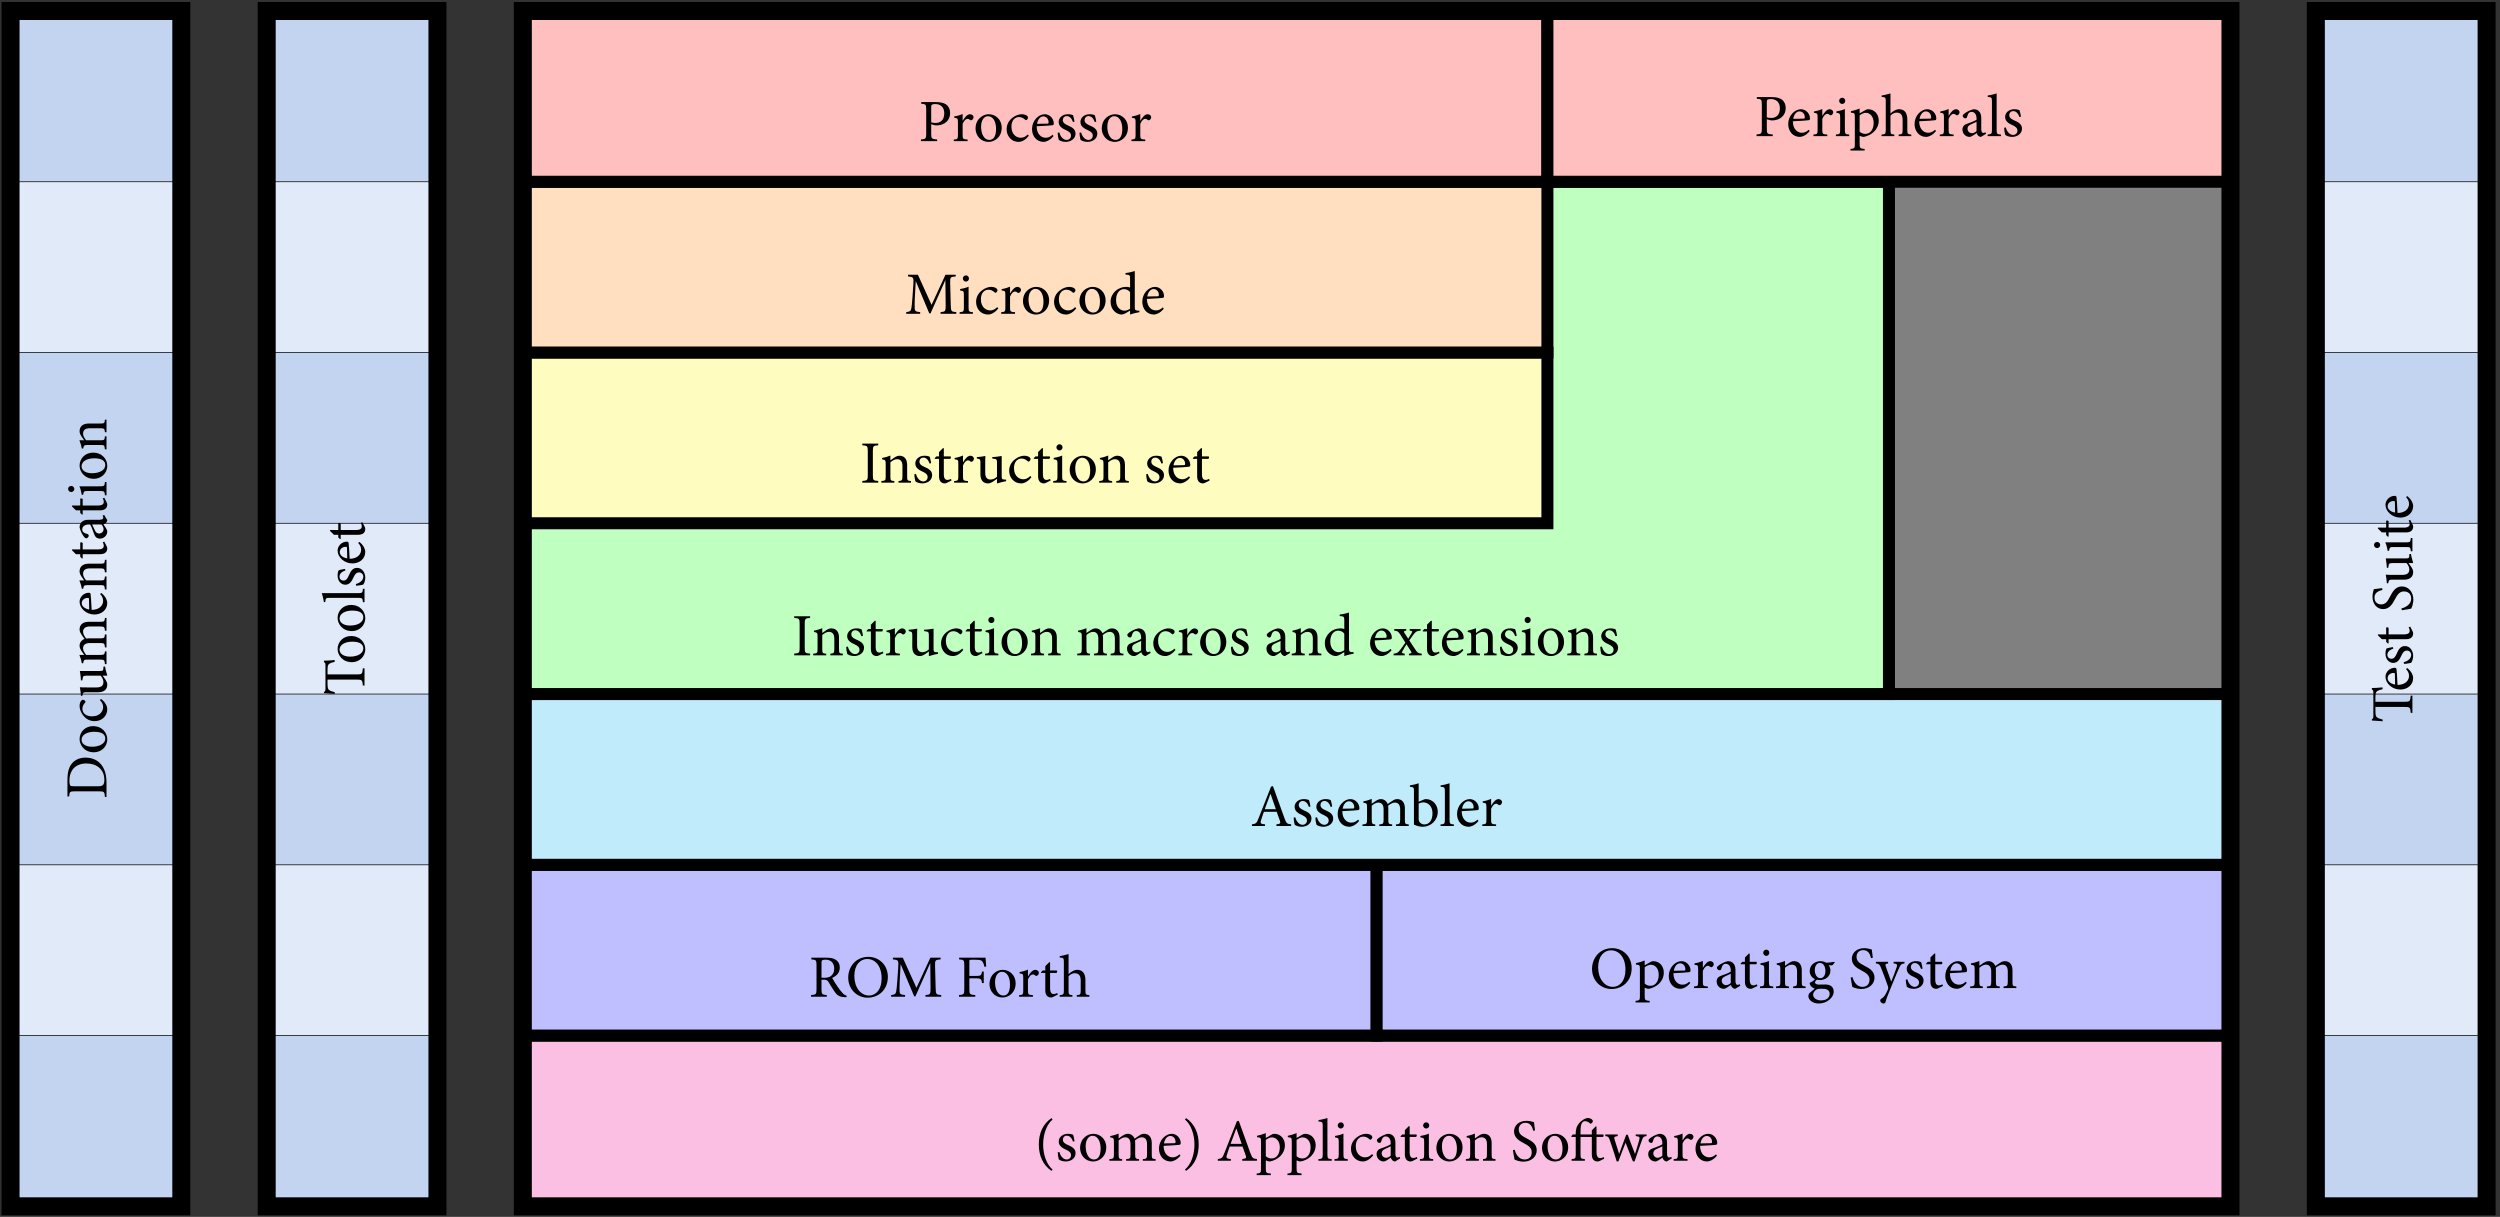 <?xml version="1.0" encoding="UTF-8"?>
<svg xmlns="http://www.w3.org/2000/svg" xmlns:xlink="http://www.w3.org/1999/xlink" width="415pt" height="202pt" viewBox="0 0 415 202" version="1.1">
<rect x="0" y="0" width="415" height="202" fill="#333333" stroke="none"/>
<defs>
<g>
<symbol overflow="visible" id="glyph0-0">
<path style="stroke:none;" d="M 4.984 0 L 4.984 -6.984 L 0 -6.984 L 0 0 Z M 4.188 -6.484 L 2.5 -3.938 L 0.797 -6.484 Z M 4.484 -0.953 L 2.797 -3.484 L 4.484 -6.031 Z M 0.797 -0.5 L 2.5 -3.047 L 4.188 -0.5 Z M 0.5 -6.031 L 2.188 -3.484 L 0.5 -0.953 Z M 0.5 -6.031 "/>
</symbol>
<symbol overflow="visible" id="glyph0-1">
<path style="stroke:none;" d="M 2.984 1.469 C 2 0.625 1.422 -0.984 1.422 -2.688 C 1.422 -4.406 2 -6 2.984 -6.844 L 2.812 -7.078 C 1.359 -6.094 0.703 -4.5 0.703 -2.719 L 0.703 -2.703 C 0.703 -0.891 1.359 0.703 2.812 1.688 Z M 2.984 1.469 "/>
</symbol>
<symbol overflow="visible" id="glyph0-2">
<path style="stroke:none;" d="M 3.188 -3.234 C 3.156 -3.484 3.047 -4.078 2.953 -4.297 C 2.766 -4.391 2.5 -4.469 2.078 -4.469 C 1.172 -4.469 0.562 -3.875 0.562 -3.188 C 0.562 -2.422 1.219 -2.078 1.812 -1.812 C 2.312 -1.578 2.609 -1.344 2.609 -0.906 C 2.609 -0.484 2.266 -0.203 1.891 -0.203 C 1.297 -0.203 0.844 -0.781 0.672 -1.453 L 0.406 -1.391 C 0.406 -1.031 0.516 -0.359 0.578 -0.219 C 0.75 -0.062 1.203 0.125 1.719 0.125 C 2.516 0.125 3.359 -0.344 3.359 -1.25 C 3.359 -1.938 2.844 -2.297 2.094 -2.609 C 1.656 -2.797 1.25 -3.031 1.25 -3.469 C 1.25 -3.875 1.516 -4.156 1.906 -4.156 C 2.391 -4.156 2.734 -3.766 2.938 -3.172 Z M 3.188 -3.234 "/>
</symbol>
<symbol overflow="visible" id="glyph0-3">
<path style="stroke:none;" d="M 2.562 -4.469 C 1.641 -4.469 0.375 -3.734 0.375 -2.078 C 0.375 -0.984 1.188 0.125 2.547 0.125 C 3.531 0.125 4.719 -0.641 4.719 -2.25 C 4.719 -3.484 3.797 -4.469 2.562 -4.469 Z M 2.438 -4.141 C 3.312 -4.141 3.781 -3.188 3.781 -2.031 C 3.781 -0.672 3.281 -0.203 2.656 -0.203 C 1.828 -0.203 1.297 -1.141 1.297 -2.406 C 1.297 -3.531 1.828 -4.141 2.438 -4.141 Z M 2.438 -4.141 "/>
</symbol>
<symbol overflow="visible" id="glyph0-4">
<path style="stroke:none;" d="M 7.938 0 L 7.938 -0.266 C 7.359 -0.312 7.297 -0.359 7.297 -1.031 L 7.297 -2.953 C 7.297 -3.922 6.797 -4.469 6.031 -4.469 C 5.734 -4.469 5.484 -4.359 5.281 -4.219 C 5.031 -4.062 4.734 -3.875 4.453 -3.656 C 4.234 -4.172 3.812 -4.469 3.328 -4.469 C 3.016 -4.469 2.781 -4.359 2.516 -4.203 C 2.219 -4.016 2 -3.844 1.797 -3.703 L 1.797 -4.5 C 1.344 -4.312 0.844 -4.172 0.406 -4.094 L 0.406 -3.875 C 0.984 -3.781 1.016 -3.734 1.016 -3.094 L 1.016 -1.031 C 1.016 -0.375 0.922 -0.312 0.266 -0.266 L 0.266 0 L 2.375 0 L 2.375 -0.266 C 1.891 -0.312 1.797 -0.375 1.797 -1.031 L 1.797 -3.375 C 2.094 -3.625 2.5 -3.891 2.875 -3.891 C 3.5 -3.891 3.766 -3.469 3.766 -2.734 L 3.766 -1.031 C 3.766 -0.375 3.672 -0.312 3.047 -0.266 L 3.047 0 L 5.188 0 L 5.188 -0.266 C 4.641 -0.312 4.547 -0.375 4.547 -1 L 4.547 -2.953 C 4.547 -3.125 4.531 -3.25 4.516 -3.375 C 4.891 -3.672 5.281 -3.891 5.625 -3.891 C 6.266 -3.891 6.516 -3.438 6.516 -2.734 L 6.516 -1.062 C 6.516 -0.359 6.406 -0.312 5.812 -0.266 L 5.812 0 Z M 7.938 0 "/>
</symbol>
<symbol overflow="visible" id="glyph0-5">
<path style="stroke:none;" d="M 3.781 -1.062 C 3.422 -0.719 3.047 -0.562 2.641 -0.562 C 1.938 -0.562 1.156 -1.109 1.141 -2.469 C 2.344 -2.516 3.594 -2.609 3.766 -2.641 C 3.953 -2.688 3.984 -2.766 3.984 -2.953 C 3.984 -3.734 3.312 -4.469 2.5 -4.469 L 2.484 -4.469 C 1.969 -4.469 1.438 -4.203 1.031 -3.75 C 0.625 -3.297 0.375 -2.688 0.375 -2 C 0.375 -0.875 1.094 0.125 2.312 0.125 C 2.625 0.125 3.312 -0.062 3.938 -0.844 Z M 2.25 -4.109 C 2.797 -4.109 3.141 -3.625 3.125 -3.109 C 3.125 -2.953 3.078 -2.906 2.891 -2.906 C 2.312 -2.891 1.75 -2.875 1.203 -2.875 C 1.344 -3.688 1.797 -4.109 2.25 -4.109 Z M 2.25 -4.109 "/>
</symbol>
<symbol overflow="visible" id="glyph0-6">
<path style="stroke:none;" d="M 2.734 -2.703 C 2.734 -4.5 2.109 -6.078 0.641 -7.078 L 0.453 -6.844 C 1.453 -6.016 2.031 -4.406 2.031 -2.688 C 2.031 -0.984 1.469 0.625 0.453 1.469 L 0.641 1.688 C 2.125 0.672 2.734 -0.891 2.734 -2.688 Z M 2.734 -2.703 "/>
</symbol>
<symbol overflow="visible" id="glyph0-7">
<path style="stroke:none;" d="M 6.703 0 L 6.703 -0.281 C 6.062 -0.344 5.922 -0.422 5.609 -1.281 C 4.969 -3.016 4.312 -4.922 3.688 -6.625 L 3.375 -6.547 L 1.312 -1.312 C 0.984 -0.422 0.844 -0.375 0.203 -0.281 L 0.203 0 L 2.375 0 L 2.375 -0.281 C 1.609 -0.344 1.531 -0.453 1.75 -1.078 C 1.875 -1.5 2.031 -1.906 2.188 -2.359 L 4.312 -2.359 C 4.531 -1.75 4.719 -1.219 4.859 -0.828 C 4.984 -0.438 4.891 -0.359 4.266 -0.281 L 4.266 0 Z M 4.172 -2.797 L 2.328 -2.797 C 2.641 -3.609 2.953 -4.484 3.266 -5.328 L 3.297 -5.328 Z M 4.172 -2.797 "/>
</symbol>
<symbol overflow="visible" id="glyph0-8">
<path style="stroke:none;" d="M 1.688 -3.781 L 1.688 -4.578 C 1.219 -4.391 0.656 -4.219 0.234 -4.141 L 0.234 -3.906 C 0.859 -3.828 0.891 -3.812 0.891 -3.156 L 0.891 1.344 C 0.891 2 0.812 2.062 0.172 2.125 L 0.172 2.391 L 2.516 2.391 L 2.516 2.125 C 1.75 2.062 1.688 2 1.688 1.25 L 1.688 -0.062 C 1.812 0.016 2.078 0.109 2.375 0.125 C 3.672 -0.125 4.859 -1.094 4.859 -2.594 C 4.859 -3.562 4.203 -4.469 3.094 -4.469 C 2.969 -4.469 2.781 -4.422 2.609 -4.312 Z M 1.688 -3.453 C 1.953 -3.656 2.359 -3.875 2.688 -3.875 C 3.406 -3.875 4.016 -3.281 4.016 -2.203 C 4.016 -1.094 3.453 -0.375 2.625 -0.375 C 2.266 -0.375 1.906 -0.531 1.688 -0.75 Z M 1.688 -3.453 "/>
</symbol>
<symbol overflow="visible" id="glyph0-9">
<path style="stroke:none;" d="M 2.375 0 L 2.375 -0.266 C 1.734 -0.312 1.656 -0.375 1.656 -1.031 L 1.656 -7.094 C 1.312 -6.984 0.703 -6.812 0.172 -6.75 L 0.172 -6.516 C 0.812 -6.453 0.875 -6.438 0.875 -5.75 L 0.875 -1.031 C 0.875 -0.375 0.781 -0.312 0.156 -0.266 L 0.156 0 Z M 2.375 0 "/>
</symbol>
<symbol overflow="visible" id="glyph0-10">
<path style="stroke:none;" d="M 1.344 -5.344 C 1.641 -5.344 1.859 -5.578 1.859 -5.859 C 1.859 -6.156 1.641 -6.375 1.359 -6.375 C 1.094 -6.375 0.844 -6.156 0.844 -5.859 C 0.844 -5.578 1.094 -5.344 1.344 -5.344 Z M 2.516 0 L 2.516 -0.266 C 1.875 -0.312 1.797 -0.375 1.797 -1.062 L 1.797 -4.5 C 1.375 -4.312 0.891 -4.188 0.391 -4.109 L 0.391 -3.875 C 0.984 -3.781 1.016 -3.734 1.016 -3.109 L 1.016 -1.062 C 1.016 -0.375 0.953 -0.312 0.312 -0.266 L 0.312 0 Z M 2.516 0 "/>
</symbol>
<symbol overflow="visible" id="glyph0-11">
<path style="stroke:none;" d="M 3.891 -1.109 C 3.422 -0.672 3.109 -0.562 2.688 -0.562 C 2.109 -0.562 1.172 -1.016 1.172 -2.406 C 1.172 -3.453 1.75 -4 2.406 -4 C 2.766 -4 3.109 -3.875 3.406 -3.594 C 3.484 -3.516 3.531 -3.484 3.594 -3.484 C 3.703 -3.484 3.922 -3.703 3.922 -3.906 C 3.922 -4.016 3.891 -4.094 3.766 -4.203 C 3.609 -4.344 3.281 -4.469 2.875 -4.469 L 2.859 -4.469 C 2.5 -4.469 1.891 -4.312 1.375 -3.906 C 0.703 -3.406 0.375 -2.734 0.375 -1.969 C 0.375 -0.891 1.109 0.125 2.375 0.125 C 2.953 0.125 3.625 -0.312 4.062 -0.891 Z M 3.891 -1.109 "/>
</symbol>
<symbol overflow="visible" id="glyph0-12">
<path style="stroke:none;" d="M 4.312 -0.391 L 4.219 -0.641 C 4.109 -0.594 3.984 -0.531 3.859 -0.531 C 3.688 -0.531 3.516 -0.688 3.516 -1.141 L 3.516 -2.984 C 3.516 -3.516 3.406 -3.906 3.062 -4.203 C 2.844 -4.391 2.547 -4.469 2.25 -4.469 C 1.672 -4.359 1.016 -3.984 0.75 -3.781 C 0.562 -3.641 0.438 -3.516 0.438 -3.375 C 0.438 -3.141 0.688 -2.953 0.875 -2.953 C 1 -2.953 1.109 -3.016 1.156 -3.188 C 1.234 -3.484 1.328 -3.703 1.453 -3.844 C 1.562 -3.953 1.703 -4.031 1.891 -4.031 C 2.406 -4.031 2.734 -3.625 2.734 -2.906 L 2.734 -2.734 C 2.516 -2.547 1.797 -2.281 1.203 -2.078 C 0.641 -1.891 0.391 -1.578 0.391 -1.094 C 0.391 -0.469 0.875 0.125 1.578 0.125 C 1.891 0.125 2.359 -0.25 2.766 -0.516 C 2.812 -0.344 2.875 -0.203 3 -0.078 C 3.109 0.031 3.312 0.125 3.469 0.125 Z M 2.734 -0.844 C 2.547 -0.641 2.203 -0.484 1.938 -0.484 C 1.641 -0.484 1.234 -0.734 1.234 -1.234 C 1.234 -1.609 1.453 -1.797 1.844 -1.969 C 2.047 -2.078 2.531 -2.281 2.734 -2.391 Z M 2.734 -0.844 "/>
</symbol>
<symbol overflow="visible" id="glyph0-13">
<path style="stroke:none;" d="M 2.969 -0.359 L 2.875 -0.625 C 2.75 -0.547 2.516 -0.453 2.266 -0.453 C 2.016 -0.453 1.688 -0.594 1.688 -1.406 L 1.688 -3.953 L 2.75 -3.953 C 2.875 -4.031 2.906 -4.25 2.812 -4.359 L 1.688 -4.359 L 1.688 -5.719 L 1.547 -5.734 L 0.891 -5.078 L 0.891 -4.359 L 0.453 -4.359 L 0.172 -4.062 L 0.203 -3.953 L 0.891 -3.953 L 0.891 -1.062 C 0.891 -0.281 1.25 0.125 1.875 0.125 C 1.969 0.125 2.125 0.078 2.297 -0.016 Z M 2.969 -0.359 "/>
</symbol>
<symbol overflow="visible" id="glyph0-14">
<path style="stroke:none;" d="M 5.219 0 L 5.219 -0.266 C 4.641 -0.312 4.578 -0.359 4.578 -1.031 L 4.578 -2.953 C 4.578 -3.922 4.094 -4.469 3.297 -4.469 C 3.016 -4.469 2.75 -4.359 2.469 -4.172 C 2.219 -4 2 -3.859 1.797 -3.703 L 1.797 -4.5 C 1.359 -4.312 0.891 -4.188 0.422 -4.094 L 0.422 -3.875 C 0.953 -3.766 1.016 -3.734 1.016 -3.094 L 1.016 -1.031 C 1.016 -0.375 0.969 -0.328 0.297 -0.266 L 0.297 0 L 2.453 0 L 2.453 -0.266 C 1.859 -0.312 1.797 -0.359 1.797 -1.031 L 1.797 -3.375 C 2.109 -3.641 2.5 -3.891 2.891 -3.891 C 3.562 -3.891 3.797 -3.438 3.797 -2.75 L 3.797 -1.094 C 3.797 -0.406 3.734 -0.312 3.141 -0.266 L 3.141 0 Z M 5.219 0 "/>
</symbol>
<symbol overflow="visible" id="glyph0-15">
<path style="stroke:none;" d="M 4.078 -5.031 C 4 -5.656 3.953 -6.047 3.906 -6.406 C 3.531 -6.516 3.109 -6.625 2.656 -6.625 C 1.359 -6.625 0.594 -5.812 0.594 -4.859 C 0.594 -3.734 1.609 -3.234 2.25 -2.891 C 2.984 -2.5 3.531 -2.141 3.531 -1.406 C 3.531 -0.672 3.094 -0.203 2.344 -0.203 C 1.312 -0.203 0.859 -1.219 0.703 -1.828 L 0.406 -1.75 C 0.484 -1.281 0.609 -0.422 0.672 -0.203 C 0.781 -0.156 0.922 -0.078 1.172 0 C 1.422 0.062 1.75 0.156 2.156 0.156 C 3.484 0.156 4.359 -0.688 4.359 -1.734 C 4.359 -2.859 3.422 -3.312 2.641 -3.734 C 1.859 -4.125 1.375 -4.469 1.375 -5.203 C 1.375 -5.734 1.719 -6.297 2.484 -6.297 C 3.344 -6.297 3.625 -5.609 3.781 -4.969 Z M 4.078 -5.031 "/>
</symbol>
<symbol overflow="visible" id="glyph0-16">
<path style="stroke:none;" d="M 5.734 -0.344 L 5.656 -0.609 C 5.516 -0.531 5.297 -0.438 5.031 -0.438 C 4.781 -0.438 4.453 -0.594 4.453 -1.406 L 4.453 -3.953 L 5.516 -3.953 C 5.641 -4.031 5.672 -4.25 5.578 -4.359 L 4.453 -4.359 L 4.453 -5.672 L 4.312 -5.703 L 3.672 -5.031 L 3.672 -4.359 L 1.797 -4.359 L 1.797 -4.609 C 1.781 -5.609 1.891 -6.047 2.031 -6.266 C 2.156 -6.469 2.344 -6.562 2.578 -6.562 C 2.844 -6.562 3.156 -6.406 3.344 -6.219 C 3.422 -6.125 3.5 -6.125 3.578 -6.188 C 3.672 -6.25 3.766 -6.344 3.812 -6.438 C 3.875 -6.562 3.844 -6.688 3.734 -6.797 C 3.594 -6.953 3.359 -7.078 2.984 -7.094 C 2.625 -7.047 2.281 -6.875 1.906 -6.562 C 1.344 -6.125 1.172 -5.609 1.109 -5.375 C 1.047 -5.156 1 -4.906 1 -4.594 L 1 -4.359 L 0.516 -4.359 L 0.266 -4.062 L 0.312 -3.953 L 1 -3.953 L 1 -1.031 C 1 -0.406 0.938 -0.328 0.312 -0.266 L 0.312 0 L 2.516 0 L 2.516 -0.266 C 1.859 -0.312 1.797 -0.406 1.797 -1.047 L 1.797 -3.953 L 3.672 -3.953 L 3.672 -1.062 C 3.672 -0.266 4.016 0.125 4.641 0.125 C 4.75 0.125 4.891 0.078 5.062 0 Z M 5.734 -0.344 "/>
</symbol>
<symbol overflow="visible" id="glyph0-17">
<path style="stroke:none;" d="M 6.938 -4.359 L 5.141 -4.359 L 5.141 -4.094 C 5.781 -4 5.859 -3.953 5.719 -3.438 C 5.531 -2.703 5.25 -1.828 5.031 -1.141 L 5.016 -1.141 C 4.594 -2.219 4.188 -3.266 3.812 -4.312 L 3.562 -4.312 C 3.141 -3.156 2.766 -2.141 2.406 -1.172 L 2.375 -1.172 C 2.141 -1.938 1.891 -2.734 1.641 -3.484 C 1.5 -3.953 1.562 -4 2.156 -4.094 L 2.156 -4.359 L 0.094 -4.359 L 0.094 -4.094 C 0.562 -4.031 0.641 -3.969 0.828 -3.453 C 1.25 -2.25 1.609 -1.078 1.984 0.109 L 2.266 0.109 C 2.656 -1 3.078 -1.984 3.453 -2.984 C 3.859 -1.938 4.266 -0.969 4.672 0.109 L 4.953 0.109 C 5.406 -1.234 5.859 -2.562 6.156 -3.359 C 6.344 -3.906 6.438 -4.031 6.938 -4.094 Z M 6.938 -4.359 "/>
</symbol>
<symbol overflow="visible" id="glyph0-18">
<path style="stroke:none;" d="M 1.797 -3.406 L 1.797 -4.5 C 1.328 -4.297 0.891 -4.172 0.406 -4.094 L 0.406 -3.875 C 0.984 -3.797 1.016 -3.766 1.016 -3.094 L 1.016 -1.031 C 1.016 -0.375 0.953 -0.312 0.328 -0.266 L 0.328 0 L 2.625 0 L 2.625 -0.266 C 1.859 -0.312 1.797 -0.375 1.797 -1.031 L 1.797 -2.859 C 2.031 -3.422 2.344 -3.703 2.609 -3.703 C 2.766 -3.703 2.875 -3.656 3.031 -3.516 C 3.094 -3.453 3.172 -3.438 3.297 -3.484 C 3.484 -3.578 3.609 -3.781 3.609 -3.984 C 3.609 -4.203 3.375 -4.469 3.031 -4.469 C 2.547 -4.469 2.125 -3.922 1.828 -3.406 Z M 1.797 -3.406 "/>
</symbol>
<symbol overflow="visible" id="glyph0-19">
<path style="stroke:none;" d="M 6.297 -0.172 C 6.078 -0.234 5.828 -0.344 5.578 -0.641 C 5.328 -0.906 5.125 -1.172 4.766 -1.688 C 4.469 -2.141 4.047 -2.797 3.875 -3.125 C 4.609 -3.453 5.141 -3.984 5.141 -4.828 C 5.141 -5.438 4.891 -5.875 4.469 -6.141 C 4.109 -6.391 3.625 -6.484 2.891 -6.484 L 0.422 -6.484 L 0.422 -6.203 C 1.203 -6.125 1.281 -6.094 1.281 -5.25 L 1.281 -1.25 C 1.281 -0.406 1.203 -0.344 0.375 -0.281 L 0.375 0 L 2.984 0 L 2.984 -0.281 C 2.203 -0.344 2.109 -0.406 2.109 -1.25 L 2.109 -2.828 L 2.438 -2.828 C 2.938 -2.828 3.109 -2.719 3.281 -2.438 C 3.578 -1.938 3.938 -1.328 4.281 -0.844 C 4.734 -0.188 5.141 0.031 5.906 0.062 C 6.016 0.078 6.125 0.078 6.25 0.078 Z M 2.109 -3.156 L 2.109 -5.609 C 2.109 -5.891 2.141 -6 2.219 -6.047 C 2.297 -6.109 2.469 -6.156 2.766 -6.156 C 3.516 -6.156 4.219 -5.75 4.219 -4.672 C 4.219 -4.141 4.062 -3.734 3.672 -3.438 C 3.422 -3.234 3.094 -3.156 2.594 -3.156 Z M 2.109 -3.156 "/>
</symbol>
<symbol overflow="visible" id="glyph0-20">
<path style="stroke:none;" d="M 3.797 -6.625 C 1.688 -6.625 0.438 -4.969 0.438 -3.172 C 0.438 -1.25 1.875 0.156 3.672 0.156 C 5.5 0.156 7.016 -1.172 7.016 -3.312 C 7.016 -5.328 5.484 -6.625 3.797 -6.625 Z M 3.578 -6.266 C 4.891 -6.266 5.984 -5.156 5.984 -3.047 C 5.984 -1.141 5 -0.203 3.891 -0.203 C 2.484 -0.203 1.453 -1.578 1.453 -3.453 C 1.453 -5.328 2.469 -6.266 3.578 -6.266 Z M 3.578 -6.266 "/>
</symbol>
<symbol overflow="visible" id="glyph0-21">
<path style="stroke:none;" d="M 8.578 0 L 8.578 -0.281 C 7.719 -0.344 7.688 -0.406 7.656 -1.469 L 7.562 -5.078 C 7.531 -6.094 7.594 -6.125 8.484 -6.203 L 8.484 -6.484 L 6.781 -6.484 L 4.469 -1.484 L 2.203 -6.484 L 0.562 -6.484 L 0.562 -6.203 C 1.469 -6.109 1.531 -6.078 1.438 -4.781 L 1.297 -2.703 C 1.219 -1.656 1.172 -1.219 1.109 -0.875 C 1.031 -0.453 0.844 -0.344 0.266 -0.281 L 0.266 0 L 2.578 0 L 2.578 -0.281 C 1.906 -0.344 1.688 -0.422 1.672 -0.891 C 1.656 -1.297 1.656 -1.719 1.688 -2.547 L 1.844 -5.391 L 1.859 -5.391 L 4.094 -0.062 L 4.297 -0.062 L 6.734 -5.531 L 6.766 -5.531 L 6.812 -1.469 C 6.812 -0.406 6.781 -0.344 5.969 -0.281 L 5.969 0 Z M 8.578 0 "/>
</symbol>
<symbol overflow="visible" id="glyph0-22">
<path style="stroke:none;" d="M 4.922 -5.016 C 4.875 -5.5 4.828 -6.125 4.812 -6.484 L 0.422 -6.484 L 0.422 -6.203 C 1.203 -6.141 1.281 -6.094 1.281 -5.234 L 1.281 -1.25 C 1.281 -0.406 1.203 -0.344 0.406 -0.281 L 0.406 0 L 3.109 0 L 3.109 -0.281 C 2.203 -0.344 2.125 -0.406 2.125 -1.25 L 2.125 -3.062 L 3.156 -3.062 C 4.062 -3.062 4.109 -2.953 4.234 -2.266 L 4.516 -2.266 L 4.516 -4.188 L 4.234 -4.188 C 4.109 -3.531 4.062 -3.453 3.156 -3.453 L 2.125 -3.453 L 2.125 -5.828 C 2.125 -6.109 2.156 -6.141 2.453 -6.141 L 3.203 -6.141 C 3.969 -6.141 4.172 -6.047 4.344 -5.766 C 4.469 -5.578 4.531 -5.375 4.625 -4.969 Z M 4.922 -5.016 "/>
</symbol>
<symbol overflow="visible" id="glyph0-23">
<path style="stroke:none;" d="M 5.109 0 L 5.109 -0.266 C 4.531 -0.312 4.453 -0.375 4.453 -1.031 L 4.453 -2.766 C 4.453 -3.969 3.891 -4.469 3.078 -4.469 C 2.547 -4.469 2.016 -4.109 1.656 -3.75 L 1.656 -7.094 C 1.266 -6.984 0.672 -6.812 0.188 -6.75 L 0.188 -6.516 C 0.844 -6.453 0.875 -6.406 0.875 -5.781 L 0.875 -1.031 C 0.875 -0.375 0.781 -0.312 0.188 -0.266 L 0.172 0 L 2.297 0 L 2.297 -0.266 C 1.703 -0.312 1.656 -0.391 1.656 -1.031 L 1.656 -3.406 C 1.938 -3.719 2.312 -3.906 2.688 -3.906 C 3.359 -3.906 3.672 -3.5 3.672 -2.688 L 3.672 -1.031 C 3.672 -0.375 3.594 -0.312 3.016 -0.266 L 3.016 0 Z M 5.109 0 "/>
</symbol>
<symbol overflow="visible" id="glyph0-24">
<path style="stroke:none;" d="M 4.609 -4.359 C 4.25 -4.297 3.734 -4.234 3.266 -4.203 C 2.953 -4.391 2.625 -4.469 2.297 -4.469 C 1.531 -4.469 0.516 -3.953 0.516 -2.828 C 0.516 -2.141 0.938 -1.672 1.391 -1.484 C 1.219 -1.281 0.906 -1.031 0.516 -0.875 C 0.5 -0.781 0.531 -0.594 0.625 -0.453 C 0.75 -0.25 1 -0.016 1.359 0.094 C 1.109 0.281 0.734 0.594 0.531 0.781 C 0.375 0.938 0.297 1.125 0.297 1.344 C 0.297 1.906 0.906 2.562 2.031 2.562 C 3.344 2.562 4.5 1.594 4.5 0.594 C 4.5 -0.391 3.703 -0.594 3.078 -0.594 C 2.734 -0.594 2.391 -0.578 2.031 -0.578 C 1.578 -0.578 1.391 -0.766 1.391 -0.953 C 1.391 -1.094 1.562 -1.281 1.688 -1.375 C 1.859 -1.344 2.047 -1.328 2.203 -1.328 C 3.047 -1.328 3.953 -1.844 3.953 -2.922 C 3.953 -3.266 3.828 -3.594 3.656 -3.797 L 4.219 -3.766 C 4.375 -3.859 4.578 -4.109 4.672 -4.281 Z M 2.188 -4.172 C 2.766 -4.172 3.125 -3.609 3.125 -2.828 C 3.125 -2.047 2.734 -1.656 2.297 -1.641 C 1.75 -1.641 1.359 -2.203 1.359 -2.984 C 1.359 -3.75 1.766 -4.172 2.188 -4.172 Z M 2.406 0.109 C 2.844 0.109 3.125 0.141 3.375 0.234 C 3.656 0.359 3.828 0.609 3.828 0.953 C 3.828 1.562 3.344 2.047 2.391 2.047 C 1.656 2.047 1.078 1.641 1.078 1.094 C 1.078 0.812 1.281 0.531 1.531 0.312 C 1.719 0.172 1.938 0.109 2.406 0.109 Z M 2.406 0.109 "/>
</symbol>
<symbol overflow="visible" id="glyph0-25">
<path style="stroke:none;" d="M 4.766 -4.359 L 2.953 -4.359 L 2.953 -4.094 C 3.531 -4.031 3.594 -3.906 3.484 -3.531 C 3.281 -2.906 2.844 -1.734 2.562 -1.062 L 1.672 -3.547 C 1.531 -3.922 1.578 -4.031 2.047 -4.094 L 2.031 -4.359 L 0.016 -4.359 L 0.016 -4.094 C 0.562 -4.031 0.656 -3.891 0.875 -3.344 C 1.172 -2.641 1.609 -1.438 2.016 -0.297 C 2.078 -0.125 2.078 0 2.031 0.156 C 1.984 0.281 1.906 0.484 1.719 0.844 C 1.484 1.281 1.297 1.531 0.984 1.719 C 0.812 1.828 0.734 1.922 0.734 2.078 C 0.734 2.328 1 2.562 1.281 2.562 C 1.422 2.562 1.562 2.516 1.609 2.312 C 1.75 1.781 1.969 1.219 2.625 -0.375 C 3.312 -2.031 3.625 -2.844 3.891 -3.375 C 4.156 -3.938 4.234 -4.016 4.766 -4.094 Z M 4.766 -4.359 "/>
</symbol>
<symbol overflow="visible" id="glyph0-26">
<path style="stroke:none;" d="M 1.516 -4.031 L 1.516 -7.094 C 1.141 -6.953 0.531 -6.812 0.062 -6.75 L 0.062 -6.516 C 0.703 -6.453 0.734 -6.406 0.734 -5.766 L 0.734 -0.234 C 1.281 0.016 1.781 0.125 2.188 0.125 C 3.516 0.125 4.688 -0.922 4.688 -2.375 C 4.688 -3.562 3.797 -4.469 2.734 -4.469 C 2.609 -4.469 2.484 -4.453 2.328 -4.375 Z M 1.516 -3.734 C 1.688 -3.828 2.016 -3.922 2.297 -3.922 C 3.125 -3.922 3.812 -3.25 3.812 -2.125 C 3.812 -0.969 3.297 -0.266 2.453 -0.266 C 1.938 -0.266 1.641 -0.625 1.578 -0.812 C 1.531 -0.906 1.516 -1 1.516 -1.156 Z M 1.516 -3.734 "/>
</symbol>
<symbol overflow="visible" id="glyph0-27">
<path style="stroke:none;" d="M 3.016 0 L 3.016 -0.281 C 2.203 -0.344 2.125 -0.391 2.125 -1.25 L 2.125 -5.234 C 2.125 -6.078 2.203 -6.141 3.016 -6.203 L 3.016 -6.484 L 0.375 -6.484 L 0.375 -6.203 C 1.203 -6.141 1.281 -6.078 1.281 -5.234 L 1.281 -1.25 C 1.281 -0.406 1.203 -0.344 0.375 -0.281 L 0.375 0 Z M 3.016 0 "/>
</symbol>
<symbol overflow="visible" id="glyph0-28">
<path style="stroke:none;" d="M 5.156 -0.5 L 4.891 -0.516 C 4.5 -0.531 4.422 -0.594 4.422 -1.094 L 4.422 -4.422 C 4.281 -4.391 4.031 -4.359 3.766 -4.328 C 3.469 -4.281 3.125 -4.25 2.859 -4.25 L 2.859 -4.016 L 3.219 -3.953 C 3.547 -3.906 3.641 -3.844 3.641 -3.312 L 3.641 -0.984 C 3.297 -0.656 2.922 -0.516 2.562 -0.516 C 2.109 -0.516 1.688 -0.75 1.688 -1.641 L 1.688 -2.984 C 1.688 -3.656 1.688 -4.109 1.719 -4.422 C 1.562 -4.391 1.281 -4.359 1 -4.312 C 0.75 -4.281 0.5 -4.25 0.297 -4.25 L 0.297 -4.016 L 0.562 -3.953 C 0.812 -3.891 0.891 -3.844 0.891 -3.312 L 0.891 -1.359 C 0.891 -0.297 1.469 0.125 2.141 0.125 C 2.406 0.125 2.609 0.047 2.906 -0.125 C 3.188 -0.297 3.406 -0.484 3.641 -0.641 L 3.641 0.062 L 3.703 0.125 C 3.891 0.062 4.141 -0.016 4.391 -0.078 C 4.672 -0.156 4.938 -0.203 5.156 -0.234 Z M 5.156 -0.5 "/>
</symbol>
<symbol overflow="visible" id="glyph0-29">
<path style="stroke:none;" d="M 5.156 -0.516 L 4.828 -0.531 C 4.469 -0.578 4.391 -0.625 4.391 -1.141 L 4.391 -7.094 C 4.031 -6.984 3.359 -6.812 2.844 -6.766 L 2.844 -6.516 C 3.562 -6.453 3.609 -6.438 3.609 -5.781 L 3.609 -4.359 C 3.375 -4.453 3.078 -4.469 2.938 -4.469 C 1.578 -4.469 0.375 -3.391 0.375 -2 C 0.375 -0.609 1.422 0.125 2.219 0.125 C 2.328 0.125 2.609 0.062 3 -0.172 L 3.609 -0.531 L 3.609 0.125 C 4.188 -0.094 4.938 -0.219 5.156 -0.266 Z M 3.609 -0.844 C 3.375 -0.672 3 -0.516 2.656 -0.516 C 2 -0.516 1.281 -1.094 1.281 -2.266 C 1.281 -3.719 2.109 -4.094 2.578 -4.094 C 2.953 -4.094 3.375 -3.938 3.609 -3.594 Z M 3.609 -0.844 "/>
</symbol>
<symbol overflow="visible" id="glyph0-30">
<path style="stroke:none;" d="M 4.719 0 L 4.719 -0.266 C 4.125 -0.344 4 -0.422 3.625 -1 L 2.656 -2.469 C 2.984 -2.953 3.234 -3.312 3.438 -3.562 C 3.797 -3.984 3.922 -4.031 4.531 -4.094 L 4.531 -4.359 L 2.719 -4.359 L 2.719 -4.094 C 3.156 -4.047 3.219 -4 3.047 -3.688 C 2.859 -3.359 2.656 -3.047 2.469 -2.75 L 1.875 -3.672 C 1.688 -3.953 1.719 -4.031 2.141 -4.094 L 2.141 -4.359 L 0.156 -4.359 L 0.156 -4.094 C 0.703 -4.031 0.828 -3.953 1.141 -3.469 L 2 -2.109 C 1.703 -1.672 1.438 -1.266 1.156 -0.922 C 0.766 -0.422 0.656 -0.344 0.047 -0.266 L 0.047 0 L 1.891 0 L 1.891 -0.266 C 1.391 -0.344 1.359 -0.422 1.562 -0.766 C 1.75 -1.125 1.969 -1.5 2.188 -1.828 L 2.938 -0.656 C 3.094 -0.391 3.016 -0.312 2.594 -0.266 L 2.594 0 Z M 4.719 0 "/>
</symbol>
<symbol overflow="visible" id="glyph0-31">
<path style="stroke:none;" d="M 0.453 -6.484 L 0.453 -6.203 C 1.203 -6.156 1.281 -6.109 1.281 -5.234 L 1.281 -1.25 C 1.281 -0.422 1.203 -0.344 0.406 -0.281 L 0.406 0 L 3.094 0 L 3.094 -0.281 C 2.203 -0.344 2.109 -0.391 2.109 -1.234 L 2.109 -2.797 L 2.844 -2.609 C 2.953 -2.609 3.156 -2.609 3.297 -2.625 C 4.281 -2.734 5.25 -3.375 5.25 -4.672 C 5.25 -5.312 5 -5.766 4.609 -6.078 C 4.203 -6.359 3.625 -6.484 2.922 -6.484 Z M 2.109 -5.578 C 2.109 -5.859 2.141 -5.984 2.219 -6.047 C 2.297 -6.109 2.5 -6.156 2.781 -6.156 C 3.594 -6.156 4.281 -5.703 4.281 -4.625 C 4.281 -3.359 3.484 -3.016 2.844 -3.016 C 2.516 -3.016 2.25 -3.078 2.109 -3.125 Z M 2.109 -5.578 "/>
</symbol>
<symbol overflow="visible" id="glyph1-0">
<path style="stroke:none;" d="M 0 -4.984 L -6.984 -4.984 L -6.984 0 L 0 0 Z M -6.484 -4.188 L -3.938 -2.5 L -6.484 -0.797 Z M -0.953 -4.484 L -3.484 -2.797 L -6.031 -4.484 Z M -0.5 -0.797 L -3.047 -2.5 L -0.5 -4.188 Z M -6.031 -0.5 L -3.484 -2.188 L -0.953 -0.5 Z M -6.031 -0.5 "/>
</symbol>
<symbol overflow="visible" id="glyph1-1">
<path style="stroke:none;" d="M -4.969 -5.906 C -5.547 -5.844 -6.266 -5.797 -6.734 -5.797 L -6.734 -5.578 C -6.547 -5.438 -6.484 -5.359 -6.484 -5.078 L -6.484 -1.141 C -6.484 -0.875 -6.5 -0.734 -6.734 -0.594 L -6.734 -0.406 C -6.188 -0.375 -5.531 -0.328 -4.938 -0.281 L -4.938 -0.562 C -5.375 -0.688 -5.656 -0.766 -5.828 -0.891 C -6.047 -1.016 -6.141 -1.219 -6.141 -2.047 L -6.141 -2.656 L -1.219 -2.656 C -0.438 -2.656 -0.344 -2.578 -0.281 -1.672 L 0 -1.672 L 0 -4.531 L -0.281 -4.531 C -0.344 -3.594 -0.438 -3.516 -1.219 -3.516 L -6.141 -3.516 L -6.141 -4.203 C -6.141 -4.969 -6.062 -5.125 -5.828 -5.297 C -5.656 -5.406 -5.406 -5.5 -4.938 -5.609 Z M -4.969 -5.906 "/>
</symbol>
<symbol overflow="visible" id="glyph1-2">
<path style="stroke:none;" d="M -4.469 -2.562 C -4.469 -1.641 -3.734 -0.375 -2.078 -0.375 C -0.984 -0.375 0.125 -1.188 0.125 -2.547 C 0.125 -3.531 -0.641 -4.719 -2.25 -4.719 C -3.484 -4.719 -4.469 -3.797 -4.469 -2.562 Z M -4.141 -2.438 C -4.141 -3.312 -3.188 -3.781 -2.031 -3.781 C -0.672 -3.781 -0.203 -3.281 -0.203 -2.656 C -0.203 -1.828 -1.141 -1.297 -2.406 -1.297 C -3.531 -1.297 -4.141 -1.828 -4.141 -2.438 Z M -4.141 -2.438 "/>
</symbol>
<symbol overflow="visible" id="glyph1-3">
<path style="stroke:none;" d="M 0 -2.375 L -0.266 -2.375 C -0.312 -1.734 -0.375 -1.656 -1.031 -1.656 L -7.094 -1.656 C -6.984 -1.312 -6.812 -0.703 -6.75 -0.172 L -6.516 -0.172 C -6.453 -0.812 -6.438 -0.875 -5.75 -0.875 L -1.031 -0.875 C -0.375 -0.875 -0.312 -0.781 -0.266 -0.156 L 0 -0.156 Z M 0 -2.375 "/>
</symbol>
<symbol overflow="visible" id="glyph1-4">
<path style="stroke:none;" d="M -3.234 -3.188 C -3.484 -3.156 -4.078 -3.047 -4.297 -2.953 C -4.391 -2.766 -4.469 -2.5 -4.469 -2.078 C -4.469 -1.172 -3.875 -0.562 -3.188 -0.562 C -2.422 -0.562 -2.078 -1.219 -1.812 -1.812 C -1.578 -2.312 -1.344 -2.609 -0.906 -2.609 C -0.484 -2.609 -0.203 -2.266 -0.203 -1.891 C -0.203 -1.297 -0.781 -0.844 -1.453 -0.672 L -1.391 -0.406 C -1.031 -0.406 -0.359 -0.516 -0.219 -0.578 C -0.062 -0.75 0.125 -1.203 0.125 -1.719 C 0.125 -2.516 -0.344 -3.359 -1.25 -3.359 C -1.938 -3.359 -2.297 -2.844 -2.609 -2.094 C -2.797 -1.656 -3.031 -1.25 -3.469 -1.25 C -3.875 -1.25 -4.156 -1.516 -4.156 -1.906 C -4.156 -2.391 -3.766 -2.734 -3.172 -2.938 Z M -3.234 -3.188 "/>
</symbol>
<symbol overflow="visible" id="glyph1-5">
<path style="stroke:none;" d="M -1.062 -3.781 C -0.719 -3.422 -0.562 -3.047 -0.562 -2.641 C -0.562 -1.938 -1.109 -1.156 -2.469 -1.141 C -2.516 -2.344 -2.609 -3.594 -2.641 -3.766 C -2.688 -3.953 -2.766 -3.984 -2.953 -3.984 C -3.734 -3.984 -4.469 -3.312 -4.469 -2.5 L -4.469 -2.484 C -4.469 -1.969 -4.203 -1.438 -3.75 -1.031 C -3.297 -0.625 -2.688 -0.375 -2 -0.375 C -0.875 -0.375 0.125 -1.094 0.125 -2.312 C 0.125 -2.625 -0.062 -3.312 -0.844 -3.938 Z M -4.109 -2.25 C -4.109 -2.797 -3.625 -3.141 -3.109 -3.125 C -2.953 -3.125 -2.906 -3.078 -2.906 -2.891 C -2.891 -2.312 -2.875 -1.75 -2.875 -1.203 C -3.688 -1.344 -4.109 -1.797 -4.109 -2.25 Z M -4.109 -2.25 "/>
</symbol>
<symbol overflow="visible" id="glyph1-6">
<path style="stroke:none;" d="M -0.359 -2.969 L -0.625 -2.875 C -0.547 -2.75 -0.453 -2.516 -0.453 -2.266 C -0.453 -2.016 -0.594 -1.688 -1.406 -1.688 L -3.953 -1.688 L -3.953 -2.75 C -4.031 -2.875 -4.25 -2.906 -4.359 -2.812 L -4.359 -1.688 L -5.719 -1.688 L -5.734 -1.547 L -5.078 -0.891 L -4.359 -0.891 L -4.359 -0.453 L -4.062 -0.172 L -3.953 -0.203 L -3.953 -0.891 L -1.062 -0.891 C -0.281 -0.891 0.125 -1.25 0.125 -1.875 C 0.125 -1.969 0.078 -2.125 -0.016 -2.297 Z M -0.359 -2.969 "/>
</symbol>
<symbol overflow="visible" id="glyph1-7">
<path style="stroke:none;" d="M -6.484 -0.422 L -6.203 -0.422 C -6.141 -1.203 -6.094 -1.281 -5.25 -1.281 L -1.234 -1.281 C -0.391 -1.281 -0.328 -1.203 -0.266 -0.344 L 0 -0.344 L 0 -2.688 C 0 -3.906 -0.25 -4.906 -0.828 -5.656 C -1.406 -6.406 -2.297 -6.875 -3.484 -6.875 C -4.422 -6.875 -5.156 -6.531 -5.625 -6.031 C -6.234 -5.406 -6.484 -4.484 -6.484 -3.219 Z M -5.453 -2.125 C -5.859 -2.125 -5.969 -2.156 -6.016 -2.25 C -6.094 -2.359 -6.156 -2.609 -6.156 -3.031 C -6.156 -3.703 -6.016 -4.281 -5.734 -4.719 C -5.281 -5.516 -4.375 -5.906 -3.344 -5.906 C -1.75 -5.906 -0.359 -5.031 -0.359 -3.188 C -0.359 -2.453 -0.547 -2.125 -1.312 -2.125 Z M -5.453 -2.125 "/>
</symbol>
<symbol overflow="visible" id="glyph1-8">
<path style="stroke:none;" d="M -1.109 -3.891 C -0.672 -3.422 -0.562 -3.109 -0.562 -2.688 C -0.562 -2.109 -1.016 -1.172 -2.406 -1.172 C -3.453 -1.172 -4 -1.75 -4 -2.406 C -4 -2.766 -3.875 -3.109 -3.594 -3.406 C -3.516 -3.484 -3.484 -3.531 -3.484 -3.594 C -3.484 -3.703 -3.703 -3.922 -3.906 -3.922 C -4.016 -3.922 -4.094 -3.891 -4.203 -3.766 C -4.344 -3.609 -4.469 -3.281 -4.469 -2.875 L -4.469 -2.859 C -4.469 -2.5 -4.312 -1.891 -3.906 -1.375 C -3.406 -0.703 -2.734 -0.375 -1.969 -0.375 C -0.891 -0.375 0.125 -1.109 0.125 -2.375 C 0.125 -2.953 -0.312 -3.625 -0.891 -4.062 Z M -1.109 -3.891 "/>
</symbol>
<symbol overflow="visible" id="glyph1-9">
<path style="stroke:none;" d="M -0.5 -5.156 L -0.516 -4.891 C -0.531 -4.5 -0.594 -4.422 -1.094 -4.422 L -4.422 -4.422 C -4.391 -4.281 -4.359 -4.031 -4.328 -3.766 C -4.281 -3.469 -4.25 -3.125 -4.25 -2.859 L -4.016 -2.859 L -3.953 -3.219 C -3.906 -3.547 -3.844 -3.641 -3.312 -3.641 L -0.984 -3.641 C -0.656 -3.297 -0.516 -2.922 -0.516 -2.562 C -0.516 -2.109 -0.75 -1.688 -1.641 -1.688 L -2.984 -1.688 C -3.656 -1.688 -4.109 -1.688 -4.422 -1.719 C -4.391 -1.562 -4.359 -1.281 -4.312 -1 C -4.281 -0.75 -4.25 -0.5 -4.25 -0.297 L -4.016 -0.297 L -3.953 -0.562 C -3.891 -0.812 -3.844 -0.891 -3.312 -0.891 L -1.359 -0.891 C -0.297 -0.891 0.125 -1.469 0.125 -2.141 C 0.125 -2.406 0.047 -2.609 -0.125 -2.906 C -0.297 -3.188 -0.484 -3.406 -0.641 -3.641 L 0.062 -3.641 L 0.125 -3.703 C 0.062 -3.891 -0.016 -4.141 -0.078 -4.391 C -0.156 -4.672 -0.203 -4.938 -0.234 -5.156 Z M -0.5 -5.156 "/>
</symbol>
<symbol overflow="visible" id="glyph1-10">
<path style="stroke:none;" d="M 0 -7.938 L -0.266 -7.938 C -0.312 -7.359 -0.359 -7.297 -1.031 -7.297 L -2.953 -7.297 C -3.922 -7.297 -4.469 -6.797 -4.469 -6.031 C -4.469 -5.734 -4.359 -5.484 -4.219 -5.281 C -4.062 -5.031 -3.875 -4.734 -3.656 -4.453 C -4.172 -4.234 -4.469 -3.812 -4.469 -3.328 C -4.469 -3.016 -4.359 -2.781 -4.203 -2.516 C -4.016 -2.219 -3.844 -2 -3.703 -1.797 L -4.5 -1.797 C -4.312 -1.344 -4.172 -0.844 -4.094 -0.406 L -3.875 -0.406 C -3.781 -0.984 -3.734 -1.016 -3.094 -1.016 L -1.031 -1.016 C -0.375 -1.016 -0.312 -0.922 -0.266 -0.266 L 0 -0.266 L 0 -2.375 L -0.266 -2.375 C -0.312 -1.891 -0.375 -1.797 -1.031 -1.797 L -3.375 -1.797 C -3.625 -2.094 -3.891 -2.5 -3.891 -2.875 C -3.891 -3.5 -3.469 -3.766 -2.734 -3.766 L -1.031 -3.766 C -0.375 -3.766 -0.312 -3.672 -0.266 -3.047 L 0 -3.047 L 0 -5.188 L -0.266 -5.188 C -0.312 -4.641 -0.375 -4.547 -1 -4.547 L -2.953 -4.547 C -3.125 -4.547 -3.25 -4.531 -3.375 -4.516 C -3.672 -4.891 -3.891 -5.281 -3.891 -5.625 C -3.891 -6.266 -3.438 -6.516 -2.734 -6.516 L -1.062 -6.516 C -0.359 -6.516 -0.312 -6.406 -0.266 -5.812 L 0 -5.812 Z M 0 -7.938 "/>
</symbol>
<symbol overflow="visible" id="glyph1-11">
<path style="stroke:none;" d="M 0 -5.219 L -0.266 -5.219 C -0.312 -4.641 -0.359 -4.578 -1.031 -4.578 L -2.953 -4.578 C -3.922 -4.578 -4.469 -4.094 -4.469 -3.297 C -4.469 -3.016 -4.359 -2.75 -4.172 -2.469 C -4 -2.219 -3.859 -2 -3.703 -1.797 L -4.5 -1.797 C -4.312 -1.359 -4.188 -0.891 -4.094 -0.422 L -3.875 -0.422 C -3.766 -0.953 -3.734 -1.016 -3.094 -1.016 L -1.031 -1.016 C -0.375 -1.016 -0.328 -0.969 -0.266 -0.297 L 0 -0.297 L 0 -2.453 L -0.266 -2.453 C -0.312 -1.859 -0.359 -1.797 -1.031 -1.797 L -3.375 -1.797 C -3.641 -2.109 -3.891 -2.5 -3.891 -2.891 C -3.891 -3.562 -3.438 -3.797 -2.75 -3.797 L -1.094 -3.797 C -0.406 -3.797 -0.312 -3.734 -0.266 -3.141 L 0 -3.141 Z M 0 -5.219 "/>
</symbol>
<symbol overflow="visible" id="glyph1-12">
<path style="stroke:none;" d="M -0.391 -4.312 L -0.641 -4.219 C -0.594 -4.109 -0.531 -3.984 -0.531 -3.859 C -0.531 -3.688 -0.688 -3.516 -1.141 -3.516 L -2.984 -3.516 C -3.516 -3.516 -3.906 -3.406 -4.203 -3.062 C -4.391 -2.844 -4.469 -2.547 -4.469 -2.25 C -4.359 -1.672 -3.984 -1.016 -3.781 -0.75 C -3.641 -0.562 -3.516 -0.438 -3.375 -0.438 C -3.141 -0.438 -2.953 -0.688 -2.953 -0.875 C -2.953 -1 -3.016 -1.109 -3.188 -1.156 C -3.484 -1.234 -3.703 -1.328 -3.844 -1.453 C -3.953 -1.562 -4.031 -1.703 -4.031 -1.891 C -4.031 -2.406 -3.625 -2.734 -2.906 -2.734 L -2.734 -2.734 C -2.547 -2.516 -2.281 -1.797 -2.078 -1.203 C -1.891 -0.641 -1.578 -0.391 -1.094 -0.391 C -0.469 -0.391 0.125 -0.875 0.125 -1.578 C 0.125 -1.891 -0.25 -2.359 -0.516 -2.766 C -0.344 -2.812 -0.203 -2.875 -0.078 -3 C 0.031 -3.109 0.125 -3.312 0.125 -3.469 Z M -0.844 -2.734 C -0.641 -2.547 -0.484 -2.203 -0.484 -1.938 C -0.484 -1.641 -0.734 -1.234 -1.234 -1.234 C -1.609 -1.234 -1.797 -1.453 -1.969 -1.844 C -2.078 -2.047 -2.281 -2.531 -2.391 -2.734 Z M -0.844 -2.734 "/>
</symbol>
<symbol overflow="visible" id="glyph1-13">
<path style="stroke:none;" d="M -5.344 -1.344 C -5.344 -1.641 -5.578 -1.859 -5.859 -1.859 C -6.156 -1.859 -6.375 -1.641 -6.375 -1.359 C -6.375 -1.094 -6.156 -0.844 -5.859 -0.844 C -5.578 -0.844 -5.344 -1.094 -5.344 -1.344 Z M 0 -2.516 L -0.266 -2.516 C -0.312 -1.875 -0.375 -1.797 -1.062 -1.797 L -4.5 -1.797 C -4.312 -1.375 -4.188 -0.891 -4.109 -0.391 L -3.875 -0.391 C -3.781 -0.984 -3.734 -1.016 -3.109 -1.016 L -1.062 -1.016 C -0.375 -1.016 -0.312 -0.953 -0.266 -0.312 L 0 -0.312 Z M 0 -2.516 "/>
</symbol>
<symbol overflow="visible" id="glyph1-14">
<path style="stroke:none;" d="M -5.031 -4.078 C -5.656 -4 -6.047 -3.953 -6.406 -3.906 C -6.516 -3.531 -6.625 -3.109 -6.625 -2.656 C -6.625 -1.359 -5.812 -0.594 -4.859 -0.594 C -3.734 -0.594 -3.234 -1.609 -2.891 -2.25 C -2.5 -2.984 -2.141 -3.531 -1.406 -3.531 C -0.672 -3.531 -0.203 -3.094 -0.203 -2.344 C -0.203 -1.312 -1.219 -0.859 -1.828 -0.703 L -1.75 -0.406 C -1.281 -0.484 -0.422 -0.609 -0.203 -0.672 C -0.156 -0.781 -0.078 -0.922 0 -1.172 C 0.062 -1.422 0.156 -1.75 0.156 -2.156 C 0.156 -3.484 -0.688 -4.359 -1.734 -4.359 C -2.859 -4.359 -3.312 -3.422 -3.734 -2.641 C -4.125 -1.859 -4.469 -1.375 -5.203 -1.375 C -5.734 -1.375 -6.297 -1.719 -6.297 -2.484 C -6.297 -3.344 -5.609 -3.625 -4.969 -3.781 Z M -5.031 -4.078 "/>
</symbol>
</g>
</defs>
<g id="surface1">
<path style="fill-rule:nonzero;fill:rgb(50%,50%,50%);fill-opacity:1;stroke-width:0.399;stroke-linecap:butt;stroke-linejoin:miter;stroke:rgb(0%,0%,0%);stroke-opacity:1;stroke-miterlimit:10;" d="M -0.001 28.346 L -0.001 -113.389 L 283.468 -113.389 L 283.468 28.346 Z M -0.001 28.346 " transform="matrix(1,0,0,-1,86.79,30.17)"/>
<path style="fill-rule:nonzero;fill:rgb(98.137%,75%,88.724%);fill-opacity:1;stroke-width:1.993;stroke-linecap:butt;stroke-linejoin:miter;stroke:rgb(0%,0%,0%);stroke-opacity:1;stroke-miterlimit:10;" d="M -0.001 -170.08 L -0.001 -141.732 L 283.468 -141.732 L 283.468 -170.08 Z M -0.001 -170.08 " transform="matrix(1,0,0,-1,86.79,30.17)"/>
<g style="fill:rgb(0%,0%,0%);fill-opacity:1;">
  <use xlink:href="#glyph0-1" x="171.74" y="192.68"/>
  <use xlink:href="#glyph0-2" x="175.187" y="192.68"/>
</g>
<g style="fill:rgb(0%,0%,0%);fill-opacity:1;">
  <use xlink:href="#glyph0-3" x="178.923" y="192.68"/>
</g>
<g style="fill:rgb(0%,0%,0%);fill-opacity:1;">
  <use xlink:href="#glyph0-4" x="183.895" y="192.68"/>
</g>
<g style="fill:rgb(0%,0%,0%);fill-opacity:1;">
  <use xlink:href="#glyph0-5" x="192.015" y="192.68"/>
  <use xlink:href="#glyph0-6" x="196.249" y="192.68"/>
</g>
<g style="fill:rgb(0%,0%,0%);fill-opacity:1;">
  <use xlink:href="#glyph0-7" x="201.948" y="192.68"/>
</g>
<g style="fill:rgb(0%,0%,0%);fill-opacity:1;">
  <use xlink:href="#glyph0-8" x="208.434" y="192.68"/>
</g>
<g style="fill:rgb(0%,0%,0%);fill-opacity:1;">
  <use xlink:href="#glyph0-8" x="213.545" y="192.68"/>
</g>
<g style="fill:rgb(0%,0%,0%);fill-opacity:1;">
  <use xlink:href="#glyph0-9" x="218.696" y="192.68"/>
  <use xlink:href="#glyph0-10" x="221.216" y="192.68"/>
  <use xlink:href="#glyph0-11" x="223.886" y="192.68"/>
</g>
<g style="fill:rgb(0%,0%,0%);fill-opacity:1;">
  <use xlink:href="#glyph0-12" x="228.121" y="192.68"/>
</g>
<g style="fill:rgb(0%,0%,0%);fill-opacity:1;">
  <use xlink:href="#glyph0-13" x="232.315" y="192.68"/>
</g>
<g style="fill:rgb(0%,0%,0%);fill-opacity:1;">
  <use xlink:href="#glyph0-10" x="235.394" y="192.68"/>
  <use xlink:href="#glyph0-3" x="238.064" y="192.68"/>
</g>
<g style="fill:rgb(0%,0%,0%);fill-opacity:1;">
  <use xlink:href="#glyph0-14" x="243.035" y="192.68"/>
</g>
<g style="fill:rgb(0%,0%,0%);fill-opacity:1;">
  <use xlink:href="#glyph0-15" x="250.737" y="192.68"/>
</g>
<g style="fill:rgb(0%,0%,0%);fill-opacity:1;">
  <use xlink:href="#glyph0-3" x="255.599" y="192.68"/>
</g>
<g style="fill:rgb(0%,0%,0%);fill-opacity:1;">
  <use xlink:href="#glyph0-16" x="260.57" y="192.68"/>
</g>
<g style="fill:rgb(0%,0%,0%);fill-opacity:1;">
  <use xlink:href="#glyph0-17" x="266.389" y="192.68"/>
  <use xlink:href="#glyph0-12" x="273.213" y="192.68"/>
</g>
<g style="fill:rgb(0%,0%,0%);fill-opacity:1;">
  <use xlink:href="#glyph0-18" x="277.507" y="192.68"/>
</g>
<g style="fill:rgb(0%,0%,0%);fill-opacity:1;">
  <use xlink:href="#glyph0-5" x="281.074" y="192.68"/>
</g>
<path style="fill-rule:nonzero;fill:rgb(75%,75%,100%);fill-opacity:1;stroke-width:1.993;stroke-linecap:butt;stroke-linejoin:miter;stroke:rgb(0%,0%,0%);stroke-opacity:1;stroke-miterlimit:10;" d="M -0.001 -141.732 L -0.001 -113.389 L 141.733 -113.389 L 141.733 -141.732 Z M -0.001 -141.732 " transform="matrix(1,0,0,-1,86.79,30.17)"/>
<g style="fill:rgb(0%,0%,0%);fill-opacity:1;">
  <use xlink:href="#glyph0-19" x="134.26" y="165.46"/>
</g>
<g style="fill:rgb(0%,0%,0%);fill-opacity:1;">
  <use xlink:href="#glyph0-20" x="140.367" y="165.46"/>
</g>
<g style="fill:rgb(0%,0%,0%);fill-opacity:1;">
  <use xlink:href="#glyph0-21" x="147.66" y="165.46"/>
</g>
<g style="fill:rgb(0%,0%,0%);fill-opacity:1;">
  <use xlink:href="#glyph0-22" x="158.789" y="165.46"/>
</g>
<g style="fill:rgb(0%,0%,0%);fill-opacity:1;">
  <use xlink:href="#glyph0-3" x="163.88" y="165.46"/>
</g>
<g style="fill:rgb(0%,0%,0%);fill-opacity:1;">
  <use xlink:href="#glyph0-18" x="168.842" y="165.46"/>
</g>
<g style="fill:rgb(0%,0%,0%);fill-opacity:1;">
  <use xlink:href="#glyph0-13" x="172.628" y="165.46"/>
</g>
<g style="fill:rgb(0%,0%,0%);fill-opacity:1;">
  <use xlink:href="#glyph0-23" x="175.726" y="165.46"/>
</g>
<path style="fill-rule:nonzero;fill:rgb(75%,75%,100%);fill-opacity:1;stroke-width:1.993;stroke-linecap:butt;stroke-linejoin:miter;stroke:rgb(0%,0%,0%);stroke-opacity:1;stroke-miterlimit:10;" d="M 141.733 -141.732 L 141.733 -113.389 L 283.468 -113.389 L 283.468 -141.732 Z M 141.733 -141.732 " transform="matrix(1,0,0,-1,86.79,30.17)"/>
<g style="fill:rgb(0%,0%,0%);fill-opacity:1;">
  <use xlink:href="#glyph0-20" x="263.84" y="164.02"/>
</g>
<g style="fill:rgb(0%,0%,0%);fill-opacity:1;">
  <use xlink:href="#glyph0-8" x="271.332" y="164.02"/>
</g>
<g style="fill:rgb(0%,0%,0%);fill-opacity:1;">
  <use xlink:href="#glyph0-5" x="276.642" y="164.02"/>
  <use xlink:href="#glyph0-18" x="280.877" y="164.02"/>
  <use xlink:href="#glyph0-12" x="284.573" y="164.02"/>
</g>
<g style="fill:rgb(0%,0%,0%);fill-opacity:1;">
  <use xlink:href="#glyph0-13" x="288.767" y="164.02"/>
</g>
<g style="fill:rgb(0%,0%,0%);fill-opacity:1;">
  <use xlink:href="#glyph0-10" x="291.846" y="164.02"/>
  <use xlink:href="#glyph0-14" x="294.516" y="164.02"/>
</g>
<g style="fill:rgb(0%,0%,0%);fill-opacity:1;">
  <use xlink:href="#glyph0-24" x="299.896" y="164.02"/>
</g>
<g style="fill:rgb(0%,0%,0%);fill-opacity:1;">
  <use xlink:href="#glyph0-15" x="306.81" y="164.02"/>
</g>
<g style="fill:rgb(0%,0%,0%);fill-opacity:1;">
  <use xlink:href="#glyph0-25" x="311.383" y="164.02"/>
  <use xlink:href="#glyph0-2" x="315.956" y="164.02"/>
</g>
<g style="fill:rgb(0%,0%,0%);fill-opacity:1;">
  <use xlink:href="#glyph0-13" x="319.563" y="164.02"/>
</g>
<g style="fill:rgb(0%,0%,0%);fill-opacity:1;">
  <use xlink:href="#glyph0-5" x="322.542" y="164.02"/>
  <use xlink:href="#glyph0-4" x="326.776" y="164.02"/>
</g>
<path style="fill-rule:nonzero;fill:rgb(75%,91.959%,98.431%);fill-opacity:1;stroke-width:1.993;stroke-linecap:butt;stroke-linejoin:miter;stroke:rgb(0%,0%,0%);stroke-opacity:1;stroke-miterlimit:10;" d="M -0.001 -113.389 L -0.001 -85.041 L 283.468 -85.041 L 283.468 -113.389 Z M -0.001 -113.389 " transform="matrix(1,0,0,-1,86.79,30.17)"/>
<g style="fill:rgb(0%,0%,0%);fill-opacity:1;">
  <use xlink:href="#glyph0-7" x="207.62" y="137.12"/>
</g>
<g style="fill:rgb(0%,0%,0%);fill-opacity:1;">
  <use xlink:href="#glyph0-2" x="214.345" y="137.12"/>
</g>
<g style="fill:rgb(0%,0%,0%);fill-opacity:1;">
  <use xlink:href="#glyph0-2" x="217.952" y="137.12"/>
</g>
<g style="fill:rgb(0%,0%,0%);fill-opacity:1;">
  <use xlink:href="#glyph0-5" x="221.678" y="137.12"/>
  <use xlink:href="#glyph0-4" x="225.912" y="137.12"/>
</g>
<g style="fill:rgb(0%,0%,0%);fill-opacity:1;">
  <use xlink:href="#glyph0-26" x="233.982" y="137.12"/>
</g>
<g style="fill:rgb(0%,0%,0%);fill-opacity:1;">
  <use xlink:href="#glyph0-9" x="238.974" y="137.12"/>
  <use xlink:href="#glyph0-5" x="241.494" y="137.12"/>
  <use xlink:href="#glyph0-18" x="245.728" y="137.12"/>
</g>
<path style="fill-rule:nonzero;fill:rgb(75%,100%,75%);fill-opacity:1;stroke-width:1.993;stroke-linecap:butt;stroke-linejoin:miter;stroke:rgb(0%,0%,0%);stroke-opacity:1;stroke-miterlimit:10;" d="M -0.001 -85.041 L -0.001 -0.002 L 226.776 -0.002 L 226.776 -85.041 Z M -0.001 -85.041 " transform="matrix(1,0,0,-1,86.79,30.17)"/>
<g style="fill:rgb(0%,0%,0%);fill-opacity:1;">
  <use xlink:href="#glyph0-27" x="131.46" y="108.78"/>
</g>
<g style="fill:rgb(0%,0%,0%);fill-opacity:1;">
  <use xlink:href="#glyph0-14" x="134.698" y="108.78"/>
</g>
<g style="fill:rgb(0%,0%,0%);fill-opacity:1;">
  <use xlink:href="#glyph0-2" x="140.068" y="108.78"/>
</g>
<g style="fill:rgb(0%,0%,0%);fill-opacity:1;">
  <use xlink:href="#glyph0-13" x="143.675" y="108.78"/>
</g>
<g style="fill:rgb(0%,0%,0%);fill-opacity:1;">
  <use xlink:href="#glyph0-18" x="146.753" y="108.78"/>
</g>
<g style="fill:rgb(0%,0%,0%);fill-opacity:1;">
  <use xlink:href="#glyph0-28" x="150.549" y="108.78"/>
  <use xlink:href="#glyph0-11" x="155.839" y="108.78"/>
</g>
<g style="fill:rgb(0%,0%,0%);fill-opacity:1;">
  <use xlink:href="#glyph0-13" x="160.124" y="108.78"/>
</g>
<g style="fill:rgb(0%,0%,0%);fill-opacity:1;">
  <use xlink:href="#glyph0-10" x="163.212" y="108.78"/>
  <use xlink:href="#glyph0-3" x="165.882" y="108.78"/>
</g>
<g style="fill:rgb(0%,0%,0%);fill-opacity:1;">
  <use xlink:href="#glyph0-14" x="170.854" y="108.78"/>
</g>
<g style="fill:rgb(0%,0%,0%);fill-opacity:1;">
  <use xlink:href="#glyph0-4" x="178.555" y="108.78"/>
</g>
<g style="fill:rgb(0%,0%,0%);fill-opacity:1;">
  <use xlink:href="#glyph0-12" x="186.695" y="108.78"/>
  <use xlink:href="#glyph0-11" x="191.069" y="108.78"/>
  <use xlink:href="#glyph0-18" x="195.283" y="108.78"/>
</g>
<g style="fill:rgb(0%,0%,0%);fill-opacity:1;">
  <use xlink:href="#glyph0-3" x="198.85" y="108.78"/>
  <use xlink:href="#glyph0-2" x="203.931" y="108.78"/>
</g>
<g style="fill:rgb(0%,0%,0%);fill-opacity:1;">
  <use xlink:href="#glyph0-12" x="209.839" y="108.78"/>
</g>
<g style="fill:rgb(0%,0%,0%);fill-opacity:1;">
  <use xlink:href="#glyph0-14" x="214.133" y="108.78"/>
</g>
<g style="fill:rgb(0%,0%,0%);fill-opacity:1;">
  <use xlink:href="#glyph0-29" x="219.543" y="108.78"/>
</g>
<g style="fill:rgb(0%,0%,0%);fill-opacity:1;">
  <use xlink:href="#glyph0-5" x="227.055" y="108.78"/>
  <use xlink:href="#glyph0-30" x="231.289" y="108.78"/>
  <use xlink:href="#glyph0-13" x="235.992" y="108.78"/>
</g>
<g style="fill:rgb(0%,0%,0%);fill-opacity:1;">
  <use xlink:href="#glyph0-5" x="238.981" y="108.78"/>
  <use xlink:href="#glyph0-14" x="243.215" y="108.78"/>
</g>
<g style="fill:rgb(0%,0%,0%);fill-opacity:1;">
  <use xlink:href="#glyph0-2" x="248.585" y="108.78"/>
  <use xlink:href="#glyph0-10" x="252.241" y="108.78"/>
  <use xlink:href="#glyph0-3" x="254.912" y="108.78"/>
</g>
<g style="fill:rgb(0%,0%,0%);fill-opacity:1;">
  <use xlink:href="#glyph0-14" x="259.873" y="108.78"/>
</g>
<g style="fill:rgb(0%,0%,0%);fill-opacity:1;">
  <use xlink:href="#glyph0-2" x="265.243" y="108.78"/>
</g>
<path style="fill-rule:nonzero;fill:rgb(100%,98.724%,75%);fill-opacity:1;stroke-width:1.993;stroke-linecap:butt;stroke-linejoin:miter;stroke:rgb(0%,0%,0%);stroke-opacity:1;stroke-miterlimit:10;" d="M -0.001 -56.693 L -0.001 -28.346 L 170.081 -28.346 L 170.081 -56.693 Z M -0.001 -56.693 " transform="matrix(1,0,0,-1,86.79,30.17)"/>
<g style="fill:rgb(0%,0%,0%);fill-opacity:1;">
  <use xlink:href="#glyph0-27" x="142.77" y="80.12"/>
</g>
<g style="fill:rgb(0%,0%,0%);fill-opacity:1;">
  <use xlink:href="#glyph0-14" x="146.008" y="80.12"/>
</g>
<g style="fill:rgb(0%,0%,0%);fill-opacity:1;">
  <use xlink:href="#glyph0-2" x="151.378" y="80.12"/>
</g>
<g style="fill:rgb(0%,0%,0%);fill-opacity:1;">
  <use xlink:href="#glyph0-13" x="154.985" y="80.12"/>
</g>
<g style="fill:rgb(0%,0%,0%);fill-opacity:1;">
  <use xlink:href="#glyph0-18" x="158.063" y="80.12"/>
</g>
<g style="fill:rgb(0%,0%,0%);fill-opacity:1;">
  <use xlink:href="#glyph0-28" x="161.859" y="80.12"/>
  <use xlink:href="#glyph0-11" x="167.149" y="80.12"/>
</g>
<g style="fill:rgb(0%,0%,0%);fill-opacity:1;">
  <use xlink:href="#glyph0-13" x="171.434" y="80.12"/>
</g>
<g style="fill:rgb(0%,0%,0%);fill-opacity:1;">
  <use xlink:href="#glyph0-10" x="174.522" y="80.12"/>
  <use xlink:href="#glyph0-3" x="177.192" y="80.12"/>
</g>
<g style="fill:rgb(0%,0%,0%);fill-opacity:1;">
  <use xlink:href="#glyph0-14" x="182.164" y="80.12"/>
</g>
<g style="fill:rgb(0%,0%,0%);fill-opacity:1;">
  <use xlink:href="#glyph0-2" x="189.865" y="80.12"/>
</g>
<g style="fill:rgb(0%,0%,0%);fill-opacity:1;">
  <use xlink:href="#glyph0-5" x="193.601" y="80.12"/>
  <use xlink:href="#glyph0-13" x="197.836" y="80.12"/>
</g>
<path style="fill-rule:nonzero;fill:rgb(100%,87.5%,75%);fill-opacity:1;stroke-width:1.993;stroke-linecap:butt;stroke-linejoin:miter;stroke:rgb(0%,0%,0%);stroke-opacity:1;stroke-miterlimit:10;" d="M -0.001 -28.346 L -0.001 -0.002 L 170.081 -0.002 L 170.081 -28.346 Z M -0.001 -28.346 " transform="matrix(1,0,0,-1,86.79,30.17)"/>
<g style="fill:rgb(0%,0%,0%);fill-opacity:1;">
  <use xlink:href="#glyph0-21" x="150.17" y="52.09"/>
</g>
<g style="fill:rgb(0%,0%,0%);fill-opacity:1;">
  <use xlink:href="#glyph0-10" x="158.987" y="52.09"/>
  <use xlink:href="#glyph0-11" x="161.657" y="52.09"/>
  <use xlink:href="#glyph0-18" x="165.872" y="52.09"/>
</g>
<g style="fill:rgb(0%,0%,0%);fill-opacity:1;">
  <use xlink:href="#glyph0-3" x="169.438" y="52.09"/>
</g>
<g style="fill:rgb(0%,0%,0%);fill-opacity:1;">
  <use xlink:href="#glyph0-11" x="174.599" y="52.09"/>
  <use xlink:href="#glyph0-3" x="178.814" y="52.09"/>
</g>
<g style="fill:rgb(0%,0%,0%);fill-opacity:1;">
  <use xlink:href="#glyph0-29" x="183.984" y="52.09"/>
  <use xlink:href="#glyph0-5" x="189.245" y="52.09"/>
</g>
<path style="fill-rule:nonzero;fill:rgb(100%,75%,75%);fill-opacity:1;stroke-width:1.993;stroke-linecap:butt;stroke-linejoin:miter;stroke:rgb(0%,0%,0%);stroke-opacity:1;stroke-miterlimit:10;" d="M -0.001 -0.002 L -0.001 28.346 L 170.081 28.346 L 170.081 -0.002 Z M -0.001 -0.002 " transform="matrix(1,0,0,-1,86.79,30.17)"/>
<g style="fill:rgb(0%,0%,0%);fill-opacity:1;">
  <use xlink:href="#glyph0-31" x="152.47" y="23.43"/>
</g>
<g style="fill:rgb(0%,0%,0%);fill-opacity:1;">
  <use xlink:href="#glyph0-18" x="157.999" y="23.43"/>
</g>
<g style="fill:rgb(0%,0%,0%);fill-opacity:1;">
  <use xlink:href="#glyph0-3" x="161.566" y="23.43"/>
</g>
<g style="fill:rgb(0%,0%,0%);fill-opacity:1;">
  <use xlink:href="#glyph0-11" x="166.727" y="23.43"/>
  <use xlink:href="#glyph0-5" x="170.941" y="23.43"/>
  <use xlink:href="#glyph0-2" x="175.176" y="23.43"/>
</g>
<g style="fill:rgb(0%,0%,0%);fill-opacity:1;">
  <use xlink:href="#glyph0-2" x="178.792" y="23.43"/>
</g>
<g style="fill:rgb(0%,0%,0%);fill-opacity:1;">
  <use xlink:href="#glyph0-3" x="182.518" y="23.43"/>
</g>
<g style="fill:rgb(0%,0%,0%);fill-opacity:1;">
  <use xlink:href="#glyph0-18" x="187.49" y="23.43"/>
</g>
<path style="fill-rule:nonzero;fill:rgb(100%,75%,75%);fill-opacity:1;stroke-width:1.993;stroke-linecap:butt;stroke-linejoin:miter;stroke:rgb(0%,0%,0%);stroke-opacity:1;stroke-miterlimit:10;" d="M 170.081 -0.002 L 170.081 28.346 L 283.468 28.346 L 283.468 -0.002 Z M 170.081 -0.002 " transform="matrix(1,0,0,-1,86.79,30.17)"/>
<g style="fill:rgb(0%,0%,0%);fill-opacity:1;">
  <use xlink:href="#glyph0-31" x="291.18" y="22.6"/>
</g>
<g style="fill:rgb(0%,0%,0%);fill-opacity:1;">
  <use xlink:href="#glyph0-5" x="296.47" y="22.6"/>
  <use xlink:href="#glyph0-18" x="300.705" y="22.6"/>
</g>
<g style="fill:rgb(0%,0%,0%);fill-opacity:1;">
  <use xlink:href="#glyph0-10" x="304.451" y="22.6"/>
</g>
<g style="fill:rgb(0%,0%,0%);fill-opacity:1;">
  <use xlink:href="#glyph0-8" x="307.011" y="22.6"/>
</g>
<g style="fill:rgb(0%,0%,0%);fill-opacity:1;">
  <use xlink:href="#glyph0-23" x="312.162" y="22.6"/>
</g>
<g style="fill:rgb(0%,0%,0%);fill-opacity:1;">
  <use xlink:href="#glyph0-5" x="317.442" y="22.6"/>
  <use xlink:href="#glyph0-18" x="321.677" y="22.6"/>
  <use xlink:href="#glyph0-12" x="325.373" y="22.6"/>
</g>
<g style="fill:rgb(0%,0%,0%);fill-opacity:1;">
  <use xlink:href="#glyph0-9" x="329.787" y="22.6"/>
</g>
<g style="fill:rgb(0%,0%,0%);fill-opacity:1;">
  <use xlink:href="#glyph0-2" x="332.287" y="22.6"/>
</g>
<path style="fill:none;stroke-width:2.989;stroke-linecap:butt;stroke-linejoin:miter;stroke:rgb(0%,0%,0%);stroke-opacity:1;stroke-miterlimit:10;" d="M -0.001 28.346 L -0.001 -170.08 L 283.468 -170.08 L 283.468 28.346 Z M -0.001 28.346 " transform="matrix(1,0,0,-1,86.79,30.17)"/>
<path style="fill-rule:nonzero;fill:rgb(76.45%,83.15%,94.499%);fill-opacity:1;stroke-width:0.399;stroke-linecap:butt;stroke-linejoin:miter;stroke:rgb(0%,0%,0%);stroke-opacity:1;stroke-miterlimit:10;" d="M -42.52 28.346 L -42.52 -170.08 L -14.173 -170.08 L -14.173 28.346 Z M -42.52 28.346 " transform="matrix(1,0,0,-1,86.79,30.17)"/>
<path style="fill-rule:nonzero;fill:rgb(88.225%,91.576%,97.249%);fill-opacity:1;stroke-width:0.12;stroke-linecap:butt;stroke-linejoin:miter;stroke:rgb(0%,0%,0%);stroke-opacity:1;stroke-miterlimit:10;" d="M -42.52 -0.002 L -42.52 -28.346 L -14.173 -28.346 L -14.173 -0.002 Z M -42.52 -0.002 " transform="matrix(1,0,0,-1,86.79,30.17)"/>
<path style="fill-rule:nonzero;fill:rgb(88.225%,91.576%,97.249%);fill-opacity:1;stroke-width:0.12;stroke-linecap:butt;stroke-linejoin:miter;stroke:rgb(0%,0%,0%);stroke-opacity:1;stroke-miterlimit:10;" d="M -42.52 -56.693 L -42.52 -85.041 L -14.173 -85.041 L -14.173 -56.693 Z M -42.52 -56.693 " transform="matrix(1,0,0,-1,86.79,30.17)"/>
<path style="fill-rule:nonzero;fill:rgb(88.225%,91.576%,97.249%);fill-opacity:1;stroke-width:0.12;stroke-linecap:butt;stroke-linejoin:miter;stroke:rgb(0%,0%,0%);stroke-opacity:1;stroke-miterlimit:10;" d="M -42.52 -113.389 L -42.52 -141.732 L -14.173 -141.732 L -14.173 -113.389 Z M -42.52 -113.389 " transform="matrix(1,0,0,-1,86.79,30.17)"/>
<path style="fill:none;stroke-width:2.989;stroke-linecap:butt;stroke-linejoin:miter;stroke:rgb(0%,0%,0%);stroke-opacity:1;stroke-miterlimit:10;" d="M -42.52 28.346 L -42.52 -170.08 L -14.173 -170.08 L -14.173 28.346 Z M -42.52 28.346 " transform="matrix(1,0,0,-1,86.79,30.17)"/>
<g style="fill:rgb(0%,0%,0%);fill-opacity:1;">
  <use xlink:href="#glyph1-1" x="60.51" y="115.47"/>
</g>
<g style="fill:rgb(0%,0%,0%);fill-opacity:1;">
  <use xlink:href="#glyph1-2" x="60.51" y="110.299"/>
</g>
<g style="fill:rgb(0%,0%,0%);fill-opacity:1;">
  <use xlink:href="#glyph1-2" x="60.51" y="105.138"/>
</g>
<g style="fill:rgb(0%,0%,0%);fill-opacity:1;">
  <use xlink:href="#glyph1-3" x="60.51" y="100.117"/>
</g>
<g style="fill:rgb(0%,0%,0%);fill-opacity:1;">
  <use xlink:href="#glyph1-4" x="60.51" y="97.626"/>
</g>
<g style="fill:rgb(0%,0%,0%);fill-opacity:1;">
  <use xlink:href="#glyph1-5" x="60.51" y="93.9"/>
  <use xlink:href="#glyph1-6" x="60.51" y="89.666"/>
</g>
<path style="fill-rule:nonzero;fill:rgb(76.45%,83.15%,94.499%);fill-opacity:1;stroke-width:0.399;stroke-linecap:butt;stroke-linejoin:miter;stroke:rgb(0%,0%,0%);stroke-opacity:1;stroke-miterlimit:10;" d="M -85.04 28.346 L -85.04 -170.08 L -56.692 -170.08 L -56.692 28.346 Z M -85.04 28.346 " transform="matrix(1,0,0,-1,86.79,30.17)"/>
<path style="fill-rule:nonzero;fill:rgb(88.225%,91.576%,97.249%);fill-opacity:1;stroke-width:0.12;stroke-linecap:butt;stroke-linejoin:miter;stroke:rgb(0%,0%,0%);stroke-opacity:1;stroke-miterlimit:10;" d="M -85.04 -0.002 L -85.04 -28.346 L -56.692 -28.346 L -56.692 -0.002 Z M -85.04 -0.002 " transform="matrix(1,0,0,-1,86.79,30.17)"/>
<path style="fill-rule:nonzero;fill:rgb(88.225%,91.576%,97.249%);fill-opacity:1;stroke-width:0.12;stroke-linecap:butt;stroke-linejoin:miter;stroke:rgb(0%,0%,0%);stroke-opacity:1;stroke-miterlimit:10;" d="M -85.04 -56.693 L -85.04 -85.041 L -56.692 -85.041 L -56.692 -56.693 Z M -85.04 -56.693 " transform="matrix(1,0,0,-1,86.79,30.17)"/>
<path style="fill-rule:nonzero;fill:rgb(88.225%,91.576%,97.249%);fill-opacity:1;stroke-width:0.12;stroke-linecap:butt;stroke-linejoin:miter;stroke:rgb(0%,0%,0%);stroke-opacity:1;stroke-miterlimit:10;" d="M -85.04 -113.389 L -85.04 -141.732 L -56.692 -141.732 L -56.692 -113.389 Z M -85.04 -113.389 " transform="matrix(1,0,0,-1,86.79,30.17)"/>
<path style="fill:none;stroke-width:2.989;stroke-linecap:butt;stroke-linejoin:miter;stroke:rgb(0%,0%,0%);stroke-opacity:1;stroke-miterlimit:10;" d="M -85.04 28.346 L -85.04 -170.08 L -56.692 -170.08 L -56.692 28.346 Z M -85.04 28.346 " transform="matrix(1,0,0,-1,86.79,30.17)"/>
<g style="fill:rgb(0%,0%,0%);fill-opacity:1;">
  <use xlink:href="#glyph1-7" x="17.68" y="132.64"/>
</g>
<g style="fill:rgb(0%,0%,0%);fill-opacity:1;">
  <use xlink:href="#glyph1-2" x="17.68" y="125.257"/>
</g>
<g style="fill:rgb(0%,0%,0%);fill-opacity:1;">
  <use xlink:href="#glyph1-8" x="17.68" y="120.087"/>
</g>
<g style="fill:rgb(0%,0%,0%);fill-opacity:1;">
  <use xlink:href="#glyph1-9" x="17.68" y="115.803"/>
  <use xlink:href="#glyph1-10" x="17.68" y="110.512"/>
</g>
<g style="fill:rgb(0%,0%,0%);fill-opacity:1;">
  <use xlink:href="#glyph1-5" x="17.68" y="102.382"/>
  <use xlink:href="#glyph1-11" x="17.68" y="98.148"/>
</g>
<g style="fill:rgb(0%,0%,0%);fill-opacity:1;">
  <use xlink:href="#glyph1-6" x="17.68" y="92.888"/>
</g>
<g style="fill:rgb(0%,0%,0%);fill-opacity:1;">
  <use xlink:href="#glyph1-12" x="17.68" y="89.799"/>
</g>
<g style="fill:rgb(0%,0%,0%);fill-opacity:1;">
  <use xlink:href="#glyph1-6" x="17.68" y="85.605"/>
</g>
<g style="fill:rgb(0%,0%,0%);fill-opacity:1;">
  <use xlink:href="#glyph1-13" x="17.68" y="82.526"/>
  <use xlink:href="#glyph1-2" x="17.68" y="79.856"/>
</g>
<g style="fill:rgb(0%,0%,0%);fill-opacity:1;">
  <use xlink:href="#glyph1-11" x="17.68" y="74.884"/>
</g>
<path style="fill-rule:nonzero;fill:rgb(76.45%,83.15%,94.499%);fill-opacity:1;stroke-width:0.399;stroke-linecap:butt;stroke-linejoin:miter;stroke:rgb(0%,0%,0%);stroke-opacity:1;stroke-miterlimit:10;" d="M 297.64 28.346 L 297.64 -170.08 L 325.987 -170.08 L 325.987 28.346 Z M 297.64 28.346 " transform="matrix(1,0,0,-1,86.79,30.17)"/>
<path style="fill-rule:nonzero;fill:rgb(88.225%,91.576%,97.249%);fill-opacity:1;stroke-width:0.12;stroke-linecap:butt;stroke-linejoin:miter;stroke:rgb(0%,0%,0%);stroke-opacity:1;stroke-miterlimit:10;" d="M 297.64 -0.002 L 297.64 -28.346 L 325.987 -28.346 L 325.987 -0.002 Z M 297.64 -0.002 " transform="matrix(1,0,0,-1,86.79,30.17)"/>
<path style="fill-rule:nonzero;fill:rgb(88.225%,91.576%,97.249%);fill-opacity:1;stroke-width:0.12;stroke-linecap:butt;stroke-linejoin:miter;stroke:rgb(0%,0%,0%);stroke-opacity:1;stroke-miterlimit:10;" d="M 297.64 -56.693 L 297.64 -85.041 L 325.987 -85.041 L 325.987 -56.693 Z M 297.64 -56.693 " transform="matrix(1,0,0,-1,86.79,30.17)"/>
<path style="fill-rule:nonzero;fill:rgb(88.225%,91.576%,97.249%);fill-opacity:1;stroke-width:0.12;stroke-linecap:butt;stroke-linejoin:miter;stroke:rgb(0%,0%,0%);stroke-opacity:1;stroke-miterlimit:10;" d="M 297.64 -113.389 L 297.64 -141.732 L 325.987 -141.732 L 325.987 -113.389 Z M 297.64 -113.389 " transform="matrix(1,0,0,-1,86.79,30.17)"/>
<path style="fill:none;stroke-width:2.989;stroke-linecap:butt;stroke-linejoin:miter;stroke:rgb(0%,0%,0%);stroke-opacity:1;stroke-miterlimit:10;" d="M 297.64 28.346 L 297.64 -170.08 L 325.987 -170.08 L 325.987 28.346 Z M 297.64 28.346 " transform="matrix(1,0,0,-1,86.79,30.17)"/>
<g style="fill:rgb(0%,0%,0%);fill-opacity:1;">
  <use xlink:href="#glyph1-1" x="400.46" y="120.01"/>
</g>
<g style="fill:rgb(0%,0%,0%);fill-opacity:1;">
  <use xlink:href="#glyph1-5" x="400.46" y="114.839"/>
  <use xlink:href="#glyph1-4" x="400.46" y="110.605"/>
</g>
<g style="fill:rgb(0%,0%,0%);fill-opacity:1;">
  <use xlink:href="#glyph1-6" x="400.46" y="106.998"/>
</g>
<g style="fill:rgb(0%,0%,0%);fill-opacity:1;">
  <use xlink:href="#glyph1-14" x="400.46" y="101.708"/>
</g>
<g style="fill:rgb(0%,0%,0%);fill-opacity:1;">
  <use xlink:href="#glyph1-9" x="400.46" y="97.115"/>
  <use xlink:href="#glyph1-13" x="400.46" y="91.825"/>
</g>
<g style="fill:rgb(0%,0%,0%);fill-opacity:1;">
  <use xlink:href="#glyph1-6" x="400.46" y="89.274"/>
</g>
<g style="fill:rgb(0%,0%,0%);fill-opacity:1;">
  <use xlink:href="#glyph1-5" x="400.46" y="86.295"/>
</g>
</g>
</svg>
